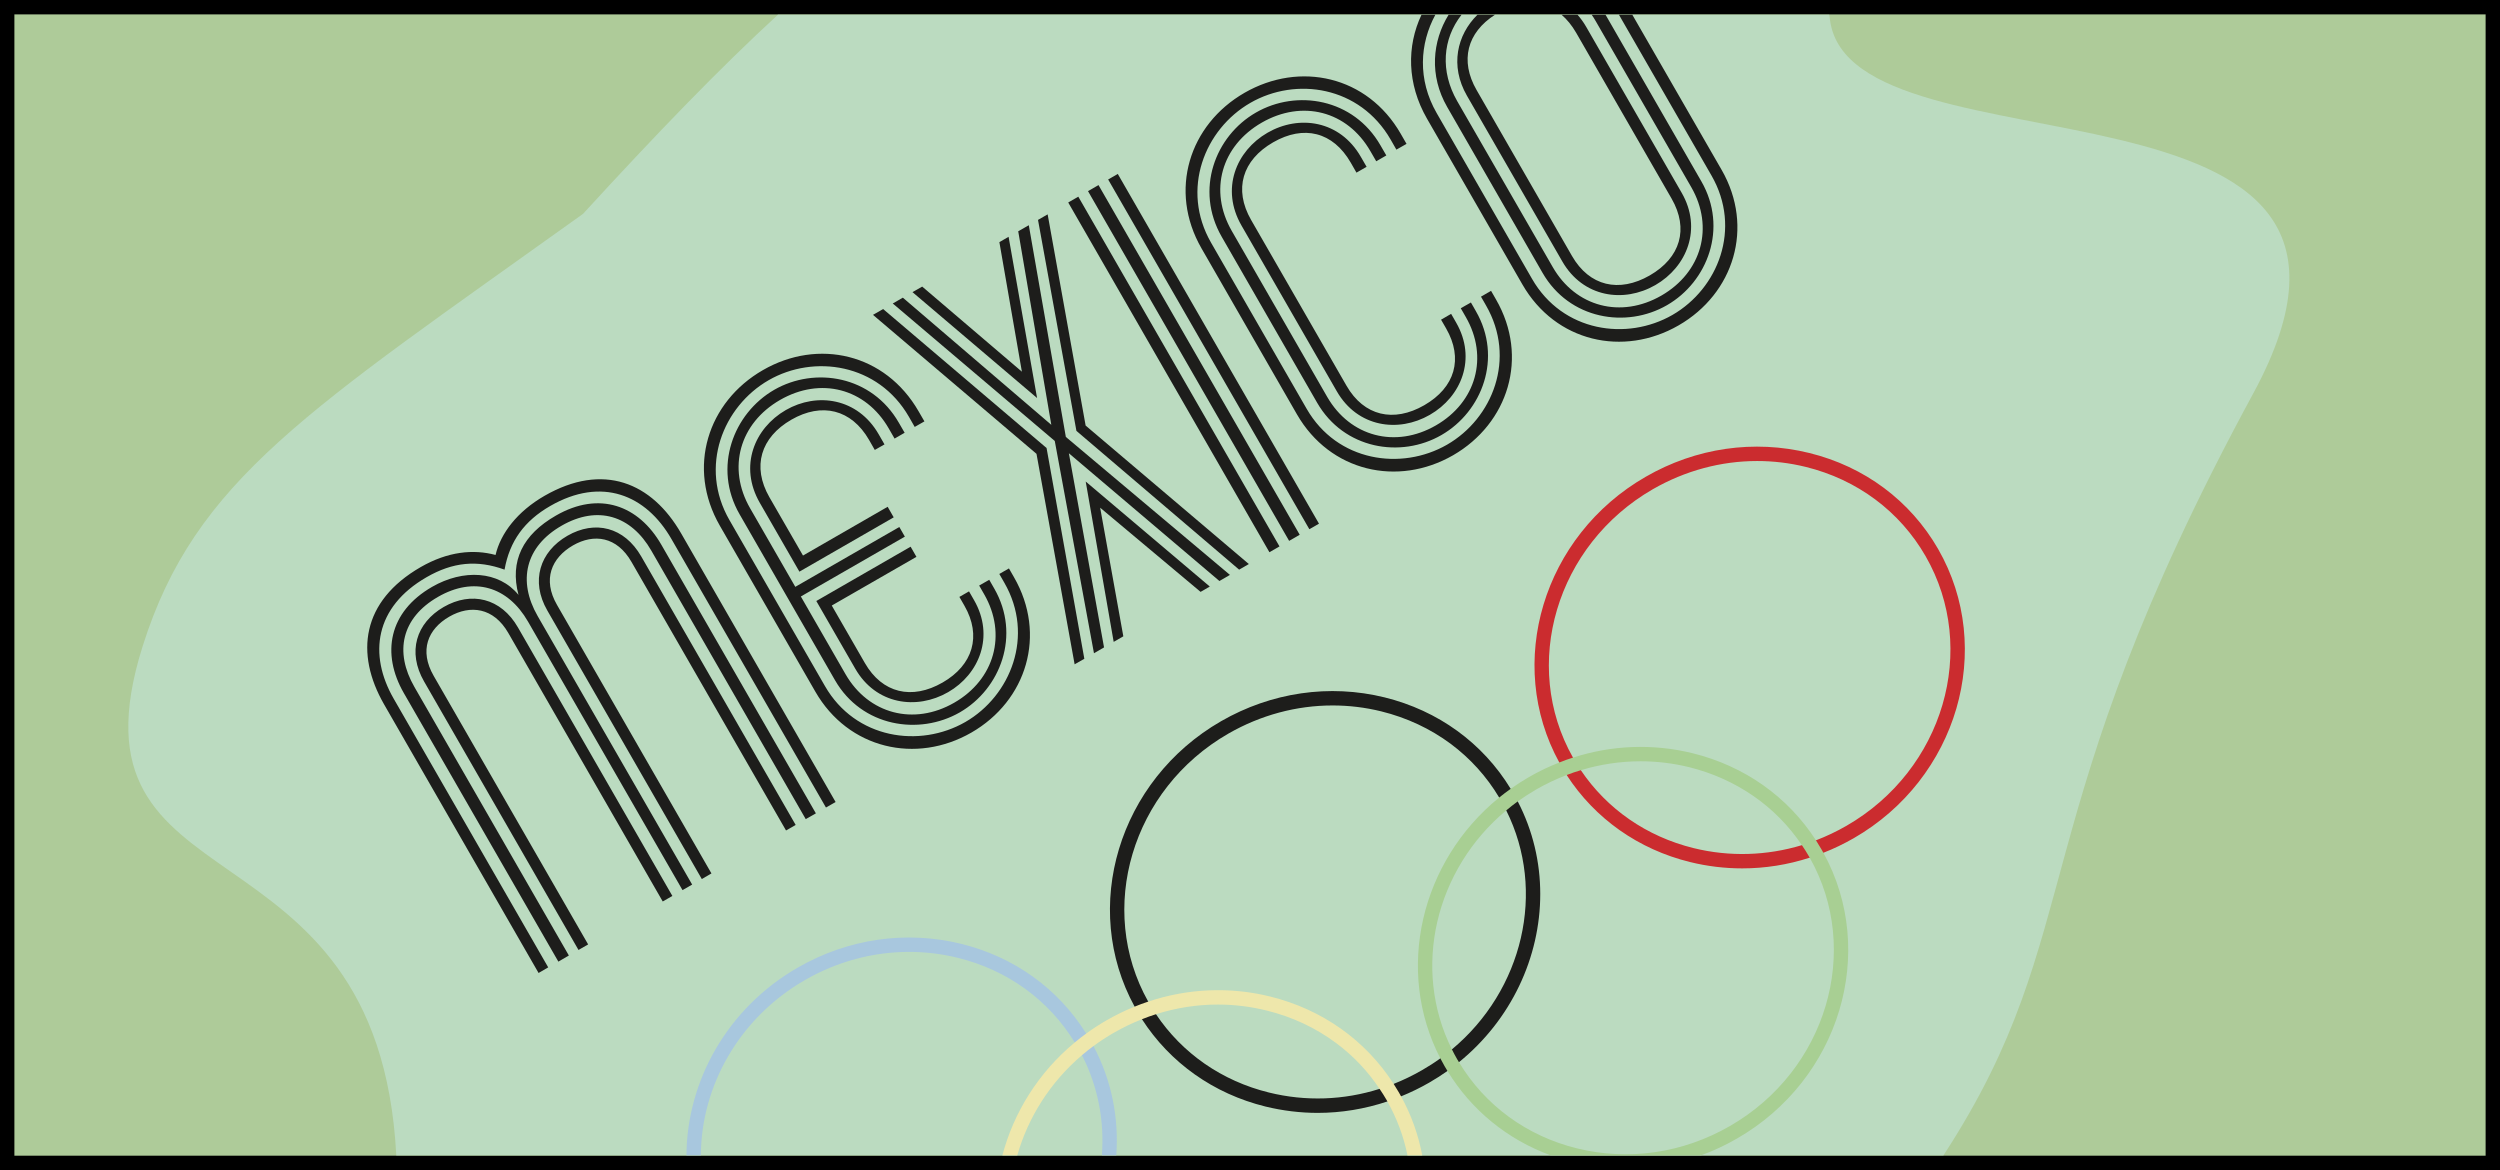 <?xml version="1.0" encoding="UTF-8"?><svg xmlns="http://www.w3.org/2000/svg" viewBox="0 0 347.54 162.66"><defs><style>.f{fill:#eee7ab;}.g{fill:#a8cf93;}.h{fill:#a8c7de;}.i{fill:#bbdbc0;}.j{fill:#cb2c2f;}.k{fill:#1d1d1b;}.l{fill:#aecb99;stroke:#000;stroke-miterlimit:10;stroke-width:2px;}</style></defs><g id="a"/><g id="b"><g id="c"><g><rect class="l" x="1" y="1" width="345.54" height="160.66"/><g><g id="d"><path class="i" d="M313.24,54.69c-32.49,59.88-22.63,74.5-42.99,105.8-.03,.04-.05,.08-.08,.12H55.09c-2.52-48.29-47.06-33.27-35.27-70.74,7.33-23.28,22.92-32.7,61.23-60.14,10.26-11.2,19.04-20.28,27.09-27.68H254.3c.03,.27,.07,.54,.11,.82,3.21,22.51,84.56,4.4,58.83,51.82Z"/></g><g><g id="e"><g><path class="h" d="M152.01,145.42c-.15-.29-.31-.58-.47-.86-.17-.3-.35-.59-.54-.88-3.9-6.25-10.03-10.66-17.38-12.47-7.67-1.89-15.74-.72-22.73,3.31-9.82,5.65-15.41,15.81-15.46,26.09h2c.05-9.59,5.28-19.07,14.46-24.36,4.5-2.59,9.48-3.92,14.49-3.92,2.26,0,4.53,.27,6.76,.82,6.91,1.7,12.66,5.87,16.27,11.77,.14,.21,.26,.42,.39,.64,.22,.37,.42,.75,.61,1.13,2.26,4.41,3.13,9.21,2.77,13.92h2c.38-5.15-.63-10.4-3.17-15.19Z"/><path class="k" d="M210.99,111.41c-.18-.37-.38-.74-.59-1.1-.13-.22-.26-.44-.39-.65-3.89-6.38-10.08-10.87-17.52-12.71-7.67-1.89-15.75-.71-22.74,3.31-14.26,8.21-19.57,25.9-12.02,39.68,.09,.18,.19,.35,.29,.53,.24,.41,.48,.82,.73,1.22,3.92,6.07,9.96,10.36,17.18,12.14,2.39,.58,4.82,.88,7.25,.88,3.27,0,6.54-.54,9.69-1.59,.64-.21,1.27-.45,1.9-.71,1.33-.54,2.63-1.17,3.9-1.9,.89-.51,1.74-1.06,2.55-1.63,.55-.4,1.08-.8,1.6-1.22,7.27-5.9,11.3-14.6,11.3-23.38,0-4.38-1.01-8.79-3.13-12.87Zm-9.15,34.47c-.52,.43-1.05,.85-1.61,1.25-.81,.59-1.67,1.14-2.56,1.65-1.27,.73-2.59,1.37-3.93,1.9-.65,.25-1.3,.48-1.96,.69-4.98,1.58-10.27,1.77-15.37,.51-6.55-1.61-12.07-5.45-15.71-10.89-.34-.49-.65-1-.95-1.52-.04-.08-.09-.15-.13-.23-7.23-12.87-2.28-29.53,11.13-37.25,4.51-2.59,9.49-3.92,14.5-3.92,2.26,0,4.53,.27,6.76,.82,3.57,.88,6.84,2.42,9.67,4.52,2.69,2.01,4.98,4.52,6.73,7.46,.09,.14,.18,.28,.26,.43,.26,.45,.5,.9,.72,1.36,5.62,11.24,2.31,25.01-7.55,33.22Z"/><path class="j" d="M269.43,76.32c-3.87-6.72-10.23-11.46-17.92-13.35-7.67-1.89-15.75-.72-22.73,3.31-14.28,8.21-19.59,25.93-12.01,39.72,.09,.17,.18,.33,.27,.49,.24,.42,.5,.84,.75,1.25,3.92,6.05,9.96,10.33,17.16,12.1,2.39,.59,4.82,.88,7.25,.88,3.17,0,6.33-.5,9.38-1.49,.64-.2,1.27-.43,1.9-.68,1.44-.56,2.84-1.24,4.21-2.02,14.44-8.31,19.71-26.35,11.74-40.21Zm-12.74,38.48c-1.37,.79-2.79,1.46-4.24,2.02-.65,.24-1.3,.47-1.96,.67-4.89,1.48-10.07,1.64-15.06,.41-6.53-1.61-12.03-5.43-15.67-10.83-.35-.51-.68-1.04-.99-1.58-.03-.06-.06-.11-.1-.17-7.28-12.88-2.32-29.57,11.1-37.31,4.51-2.59,9.49-3.92,14.5-3.92,2.26,0,4.53,.27,6.76,.82,7.15,1.76,13.07,6.17,16.66,12.41,7.42,12.9,2.49,29.71-11,37.48Z"/><path class="f" d="M194.77,152.41c-.09-.18-.19-.35-.29-.52-.24-.41-.48-.81-.74-1.21-3.91-6.08-9.96-10.37-17.18-12.15-5.62-1.39-11.47-1.12-16.94,.71-.64,.21-1.27,.44-1.89,.7-1.33,.53-2.63,1.17-3.9,1.9-.99,.57-1.93,1.18-2.83,1.84-.55,.39-1.08,.81-1.59,1.24-5.05,4.18-8.49,9.73-10.06,15.69h2.07c1.5-5.27,4.57-10.16,8.99-13.92,.51-.44,1.05-.87,1.6-1.27,.89-.66,1.83-1.27,2.81-1.84,1.28-.73,2.59-1.37,3.93-1.89,.64-.26,1.29-.49,1.95-.7,2.81-.89,5.71-1.34,8.62-1.34,2.26,0,4.53,.28,6.76,.83,3.58,.88,6.84,2.42,9.66,4.52,2.36,1.75,4.4,3.9,6.04,6.37,.34,.49,.66,1,.96,1.52,.04,.08,.09,.15,.13,.23,1.34,2.39,2.27,4.91,2.79,7.49h2.05c-.53-2.82-1.5-5.58-2.94-8.2Z"/><path class="g" d="M253.48,118.55c-.09-.16-.18-.32-.27-.48-.24-.42-.5-.84-.76-1.25-3.91-6.06-9.94-10.33-17.15-12.11-5.52-1.36-11.24-1.13-16.63,.61-.64,.2-1.27,.42-1.9,.68-1.44,.56-2.85,1.23-4.21,2.02-.89,.51-1.74,1.06-2.55,1.64-.55,.39-1.08,.79-1.6,1.21-10.9,8.86-14.52,24-8.18,36.26,.19,.37,.39,.74,.6,1.1,.13,.22,.26,.44,.39,.65,3.32,5.44,8.32,9.52,14.34,11.73h20.91c1.72-.62,3.39-1.4,5.01-2.34,14.27-8.21,19.59-25.94,12-39.72Zm-13,37.99c-6.54,3.77-14.09,4.87-21.26,3.1-6.98-1.72-12.79-5.97-16.4-11.98-.09-.14-.18-.28-.26-.43-.26-.45-.5-.9-.72-1.35-5.62-11.24-2.31-25.01,7.55-33.22,.51-.43,1.05-.85,1.6-1.25,.82-.59,1.68-1.14,2.57-1.66,1.37-.79,2.79-1.46,4.23-2.01,.65-.25,1.31-.48,1.97-.67,2.71-.82,5.5-1.24,8.3-1.24,2.26,0,4.53,.27,6.76,.82,6.53,1.62,12.04,5.43,15.67,10.84,.35,.51,.68,1.03,.99,1.57,.03,.06,.06,.11,.1,.17,7.28,12.88,2.33,29.58-11.1,37.31Z"/></g></g><g><path class="k" d="M79.65,75.82c2.93-1.68,6.11-1.24,8.14,2.3l21.48,37.33,1.34-.77-21.47-37.33c-2.36-4.09-6.42-5.08-10.26-2.87-3.84,2.21-5.15,6.3-2.8,10.38l21.48,37.34,1.34-.78-21.47-37.33c-2.04-3.54-.77-6.54,2.22-8.27Zm-17.2,9.91c2.93-1.69,6.17-1.28,8.21,2.26l21.47,37.33,1.34-.77-21.47-37.33c-2.35-4.09-6.48-5.05-10.32-2.84-3.84,2.22-5.08,6.26-2.73,10.35l21.47,37.33,1.34-.77-21.47-37.33c-2.04-3.54-.82-6.51,2.16-8.23Zm15.62-12.65c5.01-2.88,9.66-1.42,12.47,3.46l21.47,37.33,1.41-.8-21.48-37.34c-3.16-5.49-8.64-7.53-14.67-4.05-4.58,2.63-6.44,6.3-5.19,11.02-2.75-3.37-7.68-3.61-12.01-1.12-6.04,3.48-7.09,9.27-3.93,14.77l21.48,37.33,1.46-.85-21.47-37.33c-2.81-4.88-1.8-9.6,3.27-12.52,5-2.88,9.71-1.45,12.52,3.43l21.48,37.33,1.34-.77-21.48-37.33c-2.8-4.88-1.73-9.65,3.33-12.56Zm16.62,1.07c-4.07-7.07-10.83-9.92-19-5.22-3.78,2.18-6.1,5.22-6.8,8.22-3.08-.83-6.62-.49-10.4,1.68-8.23,4.74-9.16,12.02-5.09,19.1l21.47,37.33,1.34-.78-21.47-37.33c-3.55-6.16-2.64-12.77,4.56-16.91,3.66-2.11,7.04-2.43,10.84-1.05,.71-3.98,2.76-6.78,6.35-8.85,7.14-4.11,13.31-1.57,16.85,4.59l21.48,37.33,1.34-.77-21.47-37.34Z"/><path class="k" d="M135.41,83.43l-.7-1.22-1.34,.77,.7,1.22c2.42,4.21,1.18,8.26-3.03,10.68-4.27,2.46-8.39,1.5-10.81-2.71l-4.6-7.99,11.77-6.77-.81-1.41-13.11,7.55,5.41,9.4c2.87,5,8.53,5.8,12.92,3.27,4.33-2.49,6.48-7.79,3.6-12.79Zm-12.01-12.98l-11.77,6.78-4.67-8.11c-2.45-4.27-1.21-8.32,3.06-10.78,4.21-2.42,8.33-1.46,10.79,2.81l.8,1.4,1.35-.77-.81-1.41c-2.91-5.06-8.57-5.86-12.9-3.37-4.39,2.53-6.54,7.82-3.63,12.89l5.51,9.58,13.11-7.55-.84-1.47Zm14.82,11.37l-.7-1.22-1.4,.8,.7,1.22c3.19,5.55,1.45,11.84-4.17,15.07-5.61,3.23-11.91,1.58-15.11-3.97l-6.21-10.8,14.46-8.32-.77-1.34-14.46,8.32-6.28-10.92c-3.23-5.61-1.45-11.83,4.16-15.06,5.61-3.23,11.88-1.65,15.11,3.96l.81,1.41,1.4-.81-.81-1.4c-3.75-6.53-11.64-7.83-17.32-4.57-5.67,3.27-8.57,10.79-4.81,17.31l13.26,23.06c3.72,6.47,11.67,7.73,17.35,4.47,5.67-3.27,8.51-10.75,4.79-17.21Zm2.74-1.58l-.7-1.22-1.34,.77,.7,1.22c4.25,7.38,.86,15.74-5.42,19.36-6.34,3.65-15.28,2.38-19.52-5l-13.27-23.06c-4.28-7.44-.89-15.81,5.45-19.46,6.28-3.61,15.22-2.34,19.5,5.1l.8,1.4,1.35-.77-.81-1.4c-4.63-8.05-13.96-10.16-21.64-5.73-7.69,4.42-10.62,13.58-5.99,21.63l13.27,23.06c4.59,7.99,14.02,10.12,21.7,5.7,7.69-4.43,10.52-13.61,5.92-21.6Z"/><path class="k" d="M168.18,81.54l-17.25-14.6,3.89,22.29,1.34-.77-3.22-17.88,13.96,11.7,1.28-.74Zm-17.26-22.38l-5.28-29.36-1.34,.77,5.34,29.33,22.62,19.29,1.35-.78-22.69-19.25Zm-10.71-26.24l-1.28,.74,3.13,18.01-13.86-11.83-1.35,.77,17.32,14.72-3.96-22.41Zm30.77,47l-22.81-19.18-5.15-29.43-1.47,.84,4.6,26.91-20.64-17.68-1.4,.81,22.52,19.11,5.45,29.51,1.4-.81-4.89-26.99,20.93,17.76,1.46-.85Zm-25.49-17.64l-22.72-19.32-1.41,.81,22.73,19.32,5.3,29.26,1.35-.77-5.25-29.3Z"/><path class="k" d="M155.39,24.18l-1.34,.77,27.97,48.62,1.34-.77-27.97-48.62Zm-2.68,1.55l-1.46,.84,27.96,48.62,1.47-.85-27.97-48.61Zm-2.81,1.61l-1.4,.81,27.97,48.62,1.4-.81-27.97-48.62Z"/><path class="k" d="M202.43,44.85l-.7-1.22-1.4,.81,.7,1.21c2.42,4.21,1.24,8.22-3.03,10.68-4.27,2.46-8.39,1.5-10.81-2.7l-13.27-23.06c-2.45-4.27-1.21-8.32,3.06-10.78,4.27-2.46,8.33-1.46,10.79,2.81l.8,1.4,1.41-.81-.81-1.4c-2.91-5.06-8.57-5.87-12.96-3.34-4.39,2.53-6.54,7.83-3.63,12.89l13.26,23.06c2.88,5,8.54,5.8,12.93,3.27,4.39-2.52,6.54-7.82,3.66-12.82Zm2.75-1.58l-.7-1.22-1.41,.8,.7,1.22c3.2,5.56,1.45,11.84-4.16,15.07-5.61,3.23-11.91,1.58-15.11-3.97l-13.26-23.06c-3.23-5.61-1.45-11.83,4.16-15.06,5.61-3.23,11.88-1.65,15.11,3.97l.81,1.4,1.4-.81-.81-1.4c-3.75-6.53-11.65-7.83-17.32-4.56-5.67,3.26-8.51,10.74-4.75,17.27l13.26,23.06c3.72,6.46,11.61,7.77,17.28,4.5,5.68-3.27,8.52-10.75,4.8-17.21Zm2.8-1.62l-.7-1.22-1.4,.81,.7,1.22c4.25,7.38,.92,15.71-5.42,19.36-6.35,3.65-15.28,2.38-19.52-5l-13.27-23.06c-4.28-7.44-.89-15.81,5.45-19.46,6.34-3.65,15.21-2.34,19.5,5.1l.8,1.4,1.41-.8-.81-1.41c-4.63-8.05-14.02-10.11-21.71-5.69-7.68,4.42-10.61,13.58-5.98,21.63l13.26,23.06c4.6,7.99,14.02,10.12,21.71,5.7,7.68-4.43,10.58-13.65,5.98-21.64Z"/><path class="k" d="M233.78,26.8l-13.27-23.06c-.36-.63-.77-1.19-1.21-1.69h-2.22c.75,.64,1.44,1.48,2.03,2.5l13.27,23.06c2.42,4.21,1.23,8.22-3.04,10.68-4.27,2.45-8.39,1.5-10.81-2.71l-13.26-23.06c-2.36-4.1-1.31-8,2.56-10.47h-2.44c-2.85,2.8-3.85,7.1-1.47,11.24l13.27,23.06c2.88,5,8.53,5.81,12.93,3.28,4.39-2.53,6.54-7.83,3.66-12.83Zm0,0l-13.27-23.06c-.36-.63-.77-1.19-1.21-1.69h-2.22c.75,.64,1.44,1.48,2.03,2.5l13.27,23.06c2.42,4.21,1.23,8.22-3.04,10.68-4.27,2.45-8.39,1.5-10.81-2.71l-13.26-23.06c-2.36-4.1-1.31-8,2.56-10.47h-2.44c-2.85,2.8-3.85,7.1-1.47,11.24l13.27,23.06c2.88,5,8.53,5.81,12.93,3.28,4.39-2.53,6.54-7.83,3.66-12.83Zm2.74-1.58l-13.26-23.06s-.04-.08-.07-.11h-1.92c.2,.29,.4,.6,.58,.92l13.27,23.06c3.19,5.55,1.45,11.83-4.16,15.06s-11.92,1.59-15.11-3.97l-13.27-23.05c-2.39-4.16-2.04-8.66,.6-12.02h-1.8c-2.27,3.67-2.71,8.46-.2,12.82l13.26,23.06c3.72,6.47,11.62,7.77,17.29,4.5,5.67-3.26,8.51-10.74,4.79-17.21Zm-2.74,1.58l-13.27-23.06c-.36-.63-.77-1.19-1.21-1.69h-2.22c.75,.64,1.44,1.48,2.03,2.5l13.27,23.06c2.42,4.21,1.23,8.22-3.04,10.68-4.27,2.45-8.39,1.5-10.81-2.71l-13.26-23.06c-2.36-4.1-1.31-8,2.56-10.47h-2.44c-2.85,2.8-3.85,7.1-1.47,11.24l13.27,23.06c2.88,5,8.53,5.81,12.93,3.28,4.39-2.53,6.54-7.83,3.66-12.83Zm2.74-1.58l-13.26-23.06s-.04-.08-.07-.11h-1.92c.2,.29,.4,.6,.58,.92l13.27,23.06c3.19,5.55,1.45,11.83-4.16,15.06s-11.92,1.59-15.11-3.97l-13.27-23.05c-2.39-4.16-2.04-8.66,.6-12.02h-1.8c-2.27,3.67-2.71,8.46-.2,12.82l13.26,23.06c3.72,6.47,11.62,7.77,17.29,4.5,5.67-3.26,8.51-10.74,4.79-17.21Zm-2.74,1.58l-13.27-23.06c-.36-.63-.77-1.19-1.21-1.69h-2.22c.75,.64,1.44,1.48,2.03,2.5l13.27,23.06c2.42,4.21,1.23,8.22-3.04,10.68-4.27,2.45-8.39,1.5-10.81-2.71l-13.26-23.06c-2.36-4.1-1.31-8,2.56-10.47h-2.44c-2.85,2.8-3.85,7.1-1.47,11.24l13.27,23.06c2.88,5,8.53,5.81,12.93,3.28,4.39-2.53,6.54-7.83,3.66-12.83Zm5.55-3.19l-12.41-21.56h-1.86l12.87,22.36c4.24,7.38,.91,15.71-5.43,19.37-6.34,3.65-15.27,2.38-19.52-5.01l-13.26-23.05c-2.68-4.66-2.36-9.67-.18-13.67h-1.93c-2.07,4.37-2.02,9.6,.76,14.44l13.27,23.06c4.6,7.99,14.02,10.11,21.7,5.69,7.69-4.42,10.58-13.64,5.99-21.63Zm-2.81,1.61l-13.26-23.06s-.04-.08-.07-.11h-1.92c.2,.29,.4,.6,.58,.92l13.27,23.06c3.19,5.55,1.45,11.83-4.16,15.06s-11.92,1.59-15.11-3.97l-13.27-23.05c-2.39-4.16-2.04-8.66,.6-12.02h-1.8c-2.27,3.67-2.71,8.46-.2,12.82l13.26,23.06c3.72,6.47,11.62,7.77,17.29,4.5,5.67-3.26,8.51-10.74,4.79-17.21Zm-2.74,1.58l-13.27-23.06c-.36-.63-.77-1.19-1.21-1.69h-2.22c.75,.64,1.44,1.48,2.03,2.5l13.27,23.06c2.42,4.21,1.23,8.22-3.04,10.68-4.27,2.45-8.39,1.5-10.81-2.71l-13.26-23.06c-2.36-4.1-1.31-8,2.56-10.47h-2.44c-2.85,2.8-3.85,7.1-1.47,11.24l13.27,23.06c2.88,5,8.53,5.81,12.93,3.28,4.39-2.53,6.54-7.83,3.66-12.83Z"/></g></g></g></g></g></g></svg>